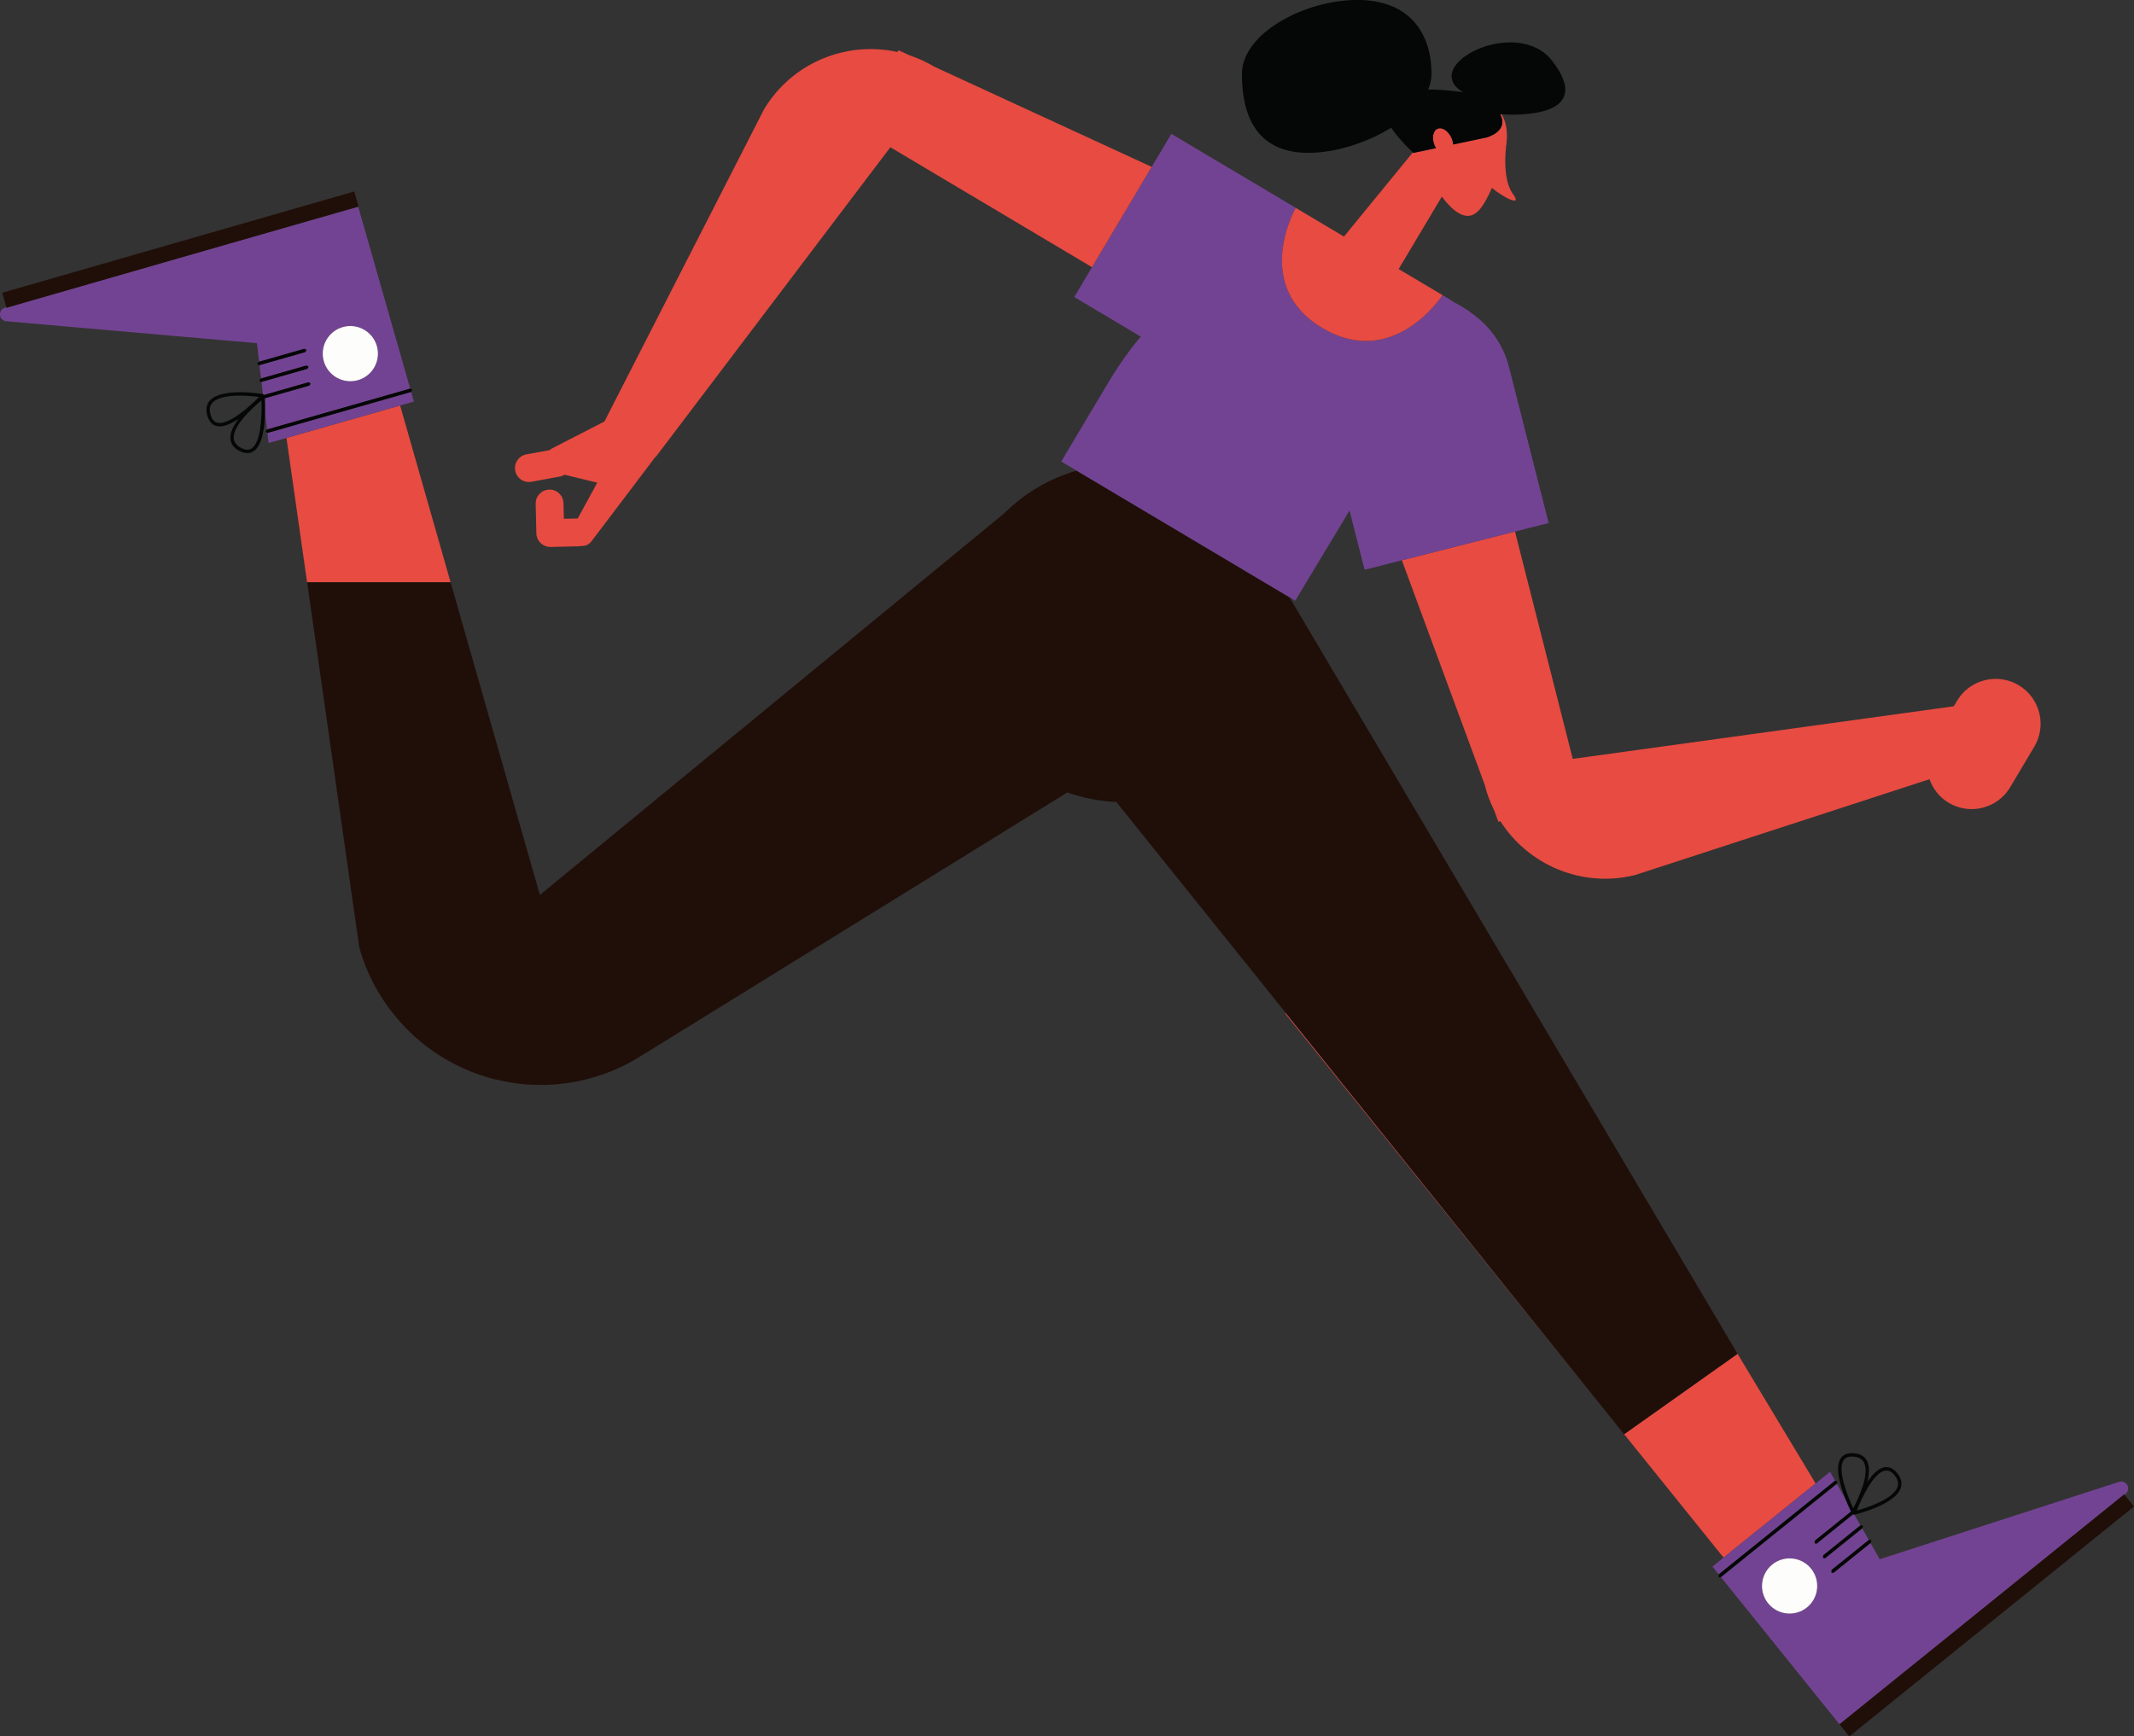 <svg id="_Слой_2" xmlns="http://www.w3.org/2000/svg" width="1080" height="878.9" viewBox="0 0 1080 878.9"><rect x="0" y="0" width="1080" height="878.9" fill="#333333" stroke="none"/><g id="Sports06_497952642"><g id="Sports06_497952642-2"><path d="M751.36 397.09c1.13 4.57 2.75 8.9 4.78 12.96l2.16 5.86 1.01-.26c14.01 21.97 41.01 33.97 68.15 27.27l149.05-48.52c1.71 4.82 4.96 9.12 9.69 11.94 10.79 6.42 24.74 2.87 31.16-7.92l12.17-20.46c6.42-10.79 2.88-24.74-7.92-31.15-10.79-6.42-24.74-2.88-31.16 7.9l-1.65 2.77-192.84 26.63-29.24-115.09-57.26 14.55 41.89 113.5z" fill="#e84b41"/><path d="M202.5 205.24 144.98 221.66 155.42 294.74H228.05L202.5 205.24z" fill="#e84b41"/><path d="M209.47 203.25 208.07 198.35 208.06 198.36 135.48 219.09 135.34 219.1 135.94 224.24 144.98 221.66 202.5 205.24 209.47 203.25z" fill="#734393"/><path d="M207.59 196.7h0s-20.95-73.37-20.95-73.37h0l-5.33-18.65-65.61 18.73L3.28 155.76l-.07-.23-.67.19c-3.74 1.07-3.22 6.53.66 6.87l126.84 11.11 1.09 9.38 22.92-6.55 1.06.6-.59 1.06-23.19 6.62.79 6.75 22.97-6.55 1.07.59-.59 1.06-23.24 6.64.72 6.16.54.46 22.55-6.44 1.07.6-.6 1.06-22.63 6.46c.07 1.09.18 3.57.11 6.85l1.04 8.94 72.45-20.69zm-26.44-4.27c-7.42 2.12-15.16-2.19-17.27-9.6-2.12-7.42 2.18-15.16 9.6-17.28 7.42-2.12 15.15 2.19 17.27 9.6 2.12 7.42-2.18 15.16-9.6 17.28z" fill="#734393"/><path d="M173.47 165.55c-7.42 2.12-11.72 9.86-9.6 17.28 2.12 7.41 9.85 11.72 17.27 9.6 7.42-2.12 11.72-9.85 9.6-17.28-2.12-7.41-9.85-11.72-17.27-9.6z" fill="#fdfdfc"/><path d="M208.06 198.36 208.07 198.35 208.66 197.29 207.59 196.7v0L135.14 217.38 135.01 217.42 134.41 218.48 135.24 219.11 135.34 219.1 135.48 219.09 208.06 198.36z" fill="#050606"/><path d="M155.57 186.66 156.16 185.6 155.1 185.01 132.13 191.56 131.8 191.66 131.21 192.72 132.04 193.35 132.27 193.32 132.33 193.3 155.57 186.66z" fill="#050606"/><path d="M154.53 178.2 155.12 177.13 154.06 176.53 131.14 183.08 130.76 183.19 130.17 184.25 131 184.88 131.24 184.84 131.34 184.81 154.53 178.2z" fill="#050606"/><path d="M133.99 201.6l22.63-6.46.6-1.06-1.07-.6-22.55 6.44-.54-.46h0c-.85-.15-20.82-3.44-26.85 3.29-1.74 1.95-2.18 4.5-1.3 7.58.85 2.97 2.45 4.77 4.77 5.32l1.52.17c2.86.0 6.23-1.65 9.49-3.8-2.5 3.33-4.37 6.91-4.1 10.09.22 2.6 1.78 4.67 4.62 6.13 1.43.74 2.78 1.11 4.01 1.11 1.14.0 2.19-.31 3.15-.94 4.56-3.02 5.61-12.89 5.75-19.95.07-3.28-.05-5.76-.11-6.85zm-23.92 12.37c-1.69-.4-2.84-1.74-3.52-4.11-.71-2.51-.41-4.46.93-5.96 2.59-2.89 8.47-3.64 13.91-3.64 3.96.0 7.68.39 9.73.67-4.85 4.98-15.44 14.34-21.06 13.04zm17.33 12.98c-1.45.96-3.21.87-5.4-.26-2.31-1.19-3.52-2.75-3.7-4.75-.58-6.69 10.23-16.17 14.03-19.28.31 6.95-.09 21.08-4.93 24.28z" fill="#050606"/><path d="M115.71 123.41 181.46 104.5 179.28 96.91 1.1 148.18 3.22 155.53 3.28 155.76 115.71 123.41z" fill="#200f09"/><path d="M650.46 513.04 806.23 706.4 650.78 512.81c-.1.08-.21.15-.32.23z" fill="#e84b41"/><path d="M879.24 685.04 879.35 685.23 821.96 725.92 872.28 788.39 918.86 750.86 879.24 685.04z" fill="#e84b41"/><path d="M928.62 749.54 928.79 749.56 926.18 744.96 918.86 750.86 872.28 788.39 866.64 792.93 869.83 796.9 928.62 749.54z" fill="#734393"/><path d="M1075.19 756.57l.54-.44c3.03-2.44.42-7.27-3.28-6.08l-121.15 39.17-4.66-8.21-18.56 14.95-.55.19-.67-.31.13-1.22 18.78-15.13-3.35-5.91-18.6 14.98-.55.2-.67-.32.13-1.21 18.82-15.16-3.06-5.4-.18.03-.49-.23-18.25 14.7-.54.2-.67-.32.13-1.21 18.33-14.77c-.48-.97-1.55-3.21-2.77-6.25l-4.44-7.83-58.68 47.27h0l27.63 34.3 32.4 40.22 144.09-116.38.15.18zm-178.25 35.31c6.01-4.83 14.81-3.89 19.65 2.12 4.84 6.02 3.89 14.81-2.12 19.65-6.01 4.84-14.8 3.89-19.65-2.12-4.84-6.01-3.89-14.81 2.12-19.65z" fill="#734393"/><path d="M914.47 813.64c6.01-4.84 6.96-13.64 2.12-19.65-4.84-6.01-13.64-6.95-19.65-2.12-6.01 4.84-6.96 13.65-2.12 19.65 4.84 6.01 13.64 6.96 19.65 2.12z" fill="#fdfdfc"/><path d="M929.59 750.98 929.7 750.89 929.83 749.67 928.79 749.56 928.62 749.54 869.83 796.9v0L869.7 798.12 870.37 798.43 870.92 798.25v0L929.59 750.98z" fill="#050606"/><path d="M918.48 779.83l-.13 1.21.67.32.54-.2 18.25-14.7.49.23.18-.03h.01c.84-.2 20.52-4.94 23.45-13.49.85-2.47.26-4.99-1.75-7.48-1.94-2.42-4.12-3.45-6.47-3.04-3.15.53-6.14 3.7-8.69 7.51.98-4 1.29-7.97-.18-10.76-1.22-2.31-3.46-3.6-6.65-3.85-3.12-.26-5.33.65-6.65 2.63-3.03 4.56-.15 14.06 2.47 20.63 1.22 3.04 2.29 5.28 2.77 6.25l-18.33 14.77zm35.55-35.47.67-.06c1.46.0 2.82.82 4.16 2.48 1.63 2.03 2.11 3.94 1.46 5.84-2.18 6.34-15.89 10.64-20.62 11.95 2.52-6.48 8.6-19.25 14.32-20.21zm-21.02-5.21c.85-1.28 2.24-1.91 4.24-1.91l.83.04c2.6.2 4.32 1.16 5.25 2.93 3.14 5.94-3.13 18.87-5.41 23.21-2.99-6.28-8.13-19.45-4.92-24.28z" fill="#050606"/><path d="M922.73 787.22 922.61 788.43 923.27 788.76 923.82 788.56 942.42 773.58 942.68 773.37 942.81 772.16 941.6 772.03 941.56 772.06 922.73 787.22z" fill="#050606"/><path d="M926.99 794.61 926.86 795.83 927.53 796.15 928.08 795.96 946.64 781.01 946.94 780.76 947.07 779.55 945.86 779.42 945.77 779.49 926.99 794.61z" fill="#050606"/><path d="M1075.04 756.39 930.94 872.76 935.91 878.9 1080 762.52 1075.19 756.57 1075.04 756.39z" fill="#200f09"/><path d="M879.24 685.04l-226.66-382.73-107.74-64.09c-13.43 3.88-26.11 11.1-36.7 21.68l-234.9 193.07-45.18-158.24h-72.63l26.43 185.07c3.64 12.73 9.7 24.1 17.54 33.77h0c31.09 38.72 86.23 46.68 126.81 19.75l.04.02 213.91-132.22c8.04 2.84 16.39 4.44 24.81 4.81l85.83 106.88L806.25 706.4l15.69 19.55.03-.02 57.39-40.69-.11-.19z" fill="#200f09"/><path d="M652.58 302.31l2.92 1.74 27.49-45.64 7.62 29.98 18.87-4.79 57.26-14.55 17.02-4.32-20.06-78.94c-3.05-12.03-10.49-21.69-20.08-28.06l.09-.14-1.65-1.01c-.23-.14-.46-.29-.69-.42l-2.78-1.69c-1.06-.63-2.11-1.14-3.17-1.75-.5-.34-.84-.63-1.47-1.01l-3.88-2.31s-24.8 38.28-61.01 16.51c-35.8-21.51-13.28-60.7-13.28-60.7l7.6 4.52-70.57-41.98-9.95 16.73-30.2 50.77-8.98 15.09 33.65 20.02c-5.81 6.93-11.34 14.74-16.56 23.5l-23.69 39.74 7.77 4.62 107.74 64.09z" fill="#734393"/><path d="M472.95 33.83c-4.03-2.43-8.23-4.34-12.53-5.78l-5.68-2.62-.53.89c-25.44-5.63-53.02 4.98-67.48 28.9l-80.82 158.11-27.02 13.9c-.31.16-.5.43-.77.62l-11.72 2.14c-3.82.7-6.36 4.37-5.66 8.2.7 3.82 4.37 6.36 8.2 5.66l14.51-2.66c.84-.15 1.59-.5 2.28-.91l16.54 4.04-9.89 18.1-7.01.16-.19-7.9c-.09-3.88-3.32-6.96-7.21-6.87-3.89.1-6.97 3.33-6.87 7.21l.35 14.75s.02.07.02.11c0 .03-.01.06-.01.09.09 3.88 3.32 6.96 7.21 6.87l14.75-.35c.25.0.46-.13.71-.16 1.91.14 3.85-.56 5.1-2.2l32.58-43.02.14.08L450.6 74.53l102.06 60.71 30.2-50.77-109.89-50.65z" fill="#e84b41"/><path d="M669.05 165.9c36.21 21.77 60.98-16.46 61.01-16.51h0s-22.21-13.21-22.21-13.21l21.86-36.66c2.69 3.64 5.63 6.63 8.34 8.24 7.87 4.7 12.28-2.07 17.01-12.63 5.88 4.91 15.64 9.82 10.68 3.13-5.6-7.54-3.58-23.29-3.58-23.29l-.1.2c1.17-6.7.65-12.79-2.08-17.28-.46-.03-.77-.05-.77-.05 4.6 8.8-6.92 11.75-6.92 11.75l-16.82 3.55c-.1-1.01-.32-2.05-.77-3.1-1.58-3.7-4.79-5.88-7.18-4.86-2.39 1.02-3.04 4.85-1.46 8.56.2.47.49.83.73 1.24l-11.52 2.43c-.09-.09-.17-.17-.26-.26l-34.84 42.58-16.8-9.99-7.6-4.52s-22.52 39.18 13.28 60.7z" fill="#e84b41"/><path d="M726.8 74.96c-.25-.41-.53-.78-.73-1.24-1.58-3.7-.93-7.53 1.46-8.56 2.39-1.01 5.6 1.16 7.18 4.86.45 1.05.67 2.1.77 3.1l16.82-3.55s11.52-2.95 6.92-11.75c0 0 .31.02.77.05 6.09.4 48.26 2.2 25.56-27.06-17.98-23.18-67.75 2.3-45.13 15.87.0.0-8.49-1.36-17.64-1.35 1.08-2.57 1.69-5.2 1.69-7.86.0-20.7-11.08-37.49-37.57-37.49s-58.37 16.79-58.37 37.49 7.15 39.9 33.65 39.9c13.55.0 29.5-5.04 41.88-12.71 2.32 3.51 5.86 7.62 10.95 12.45.09.09.16.17.26.26l11.52-2.43z" fill="#050606"/></g></g></svg>